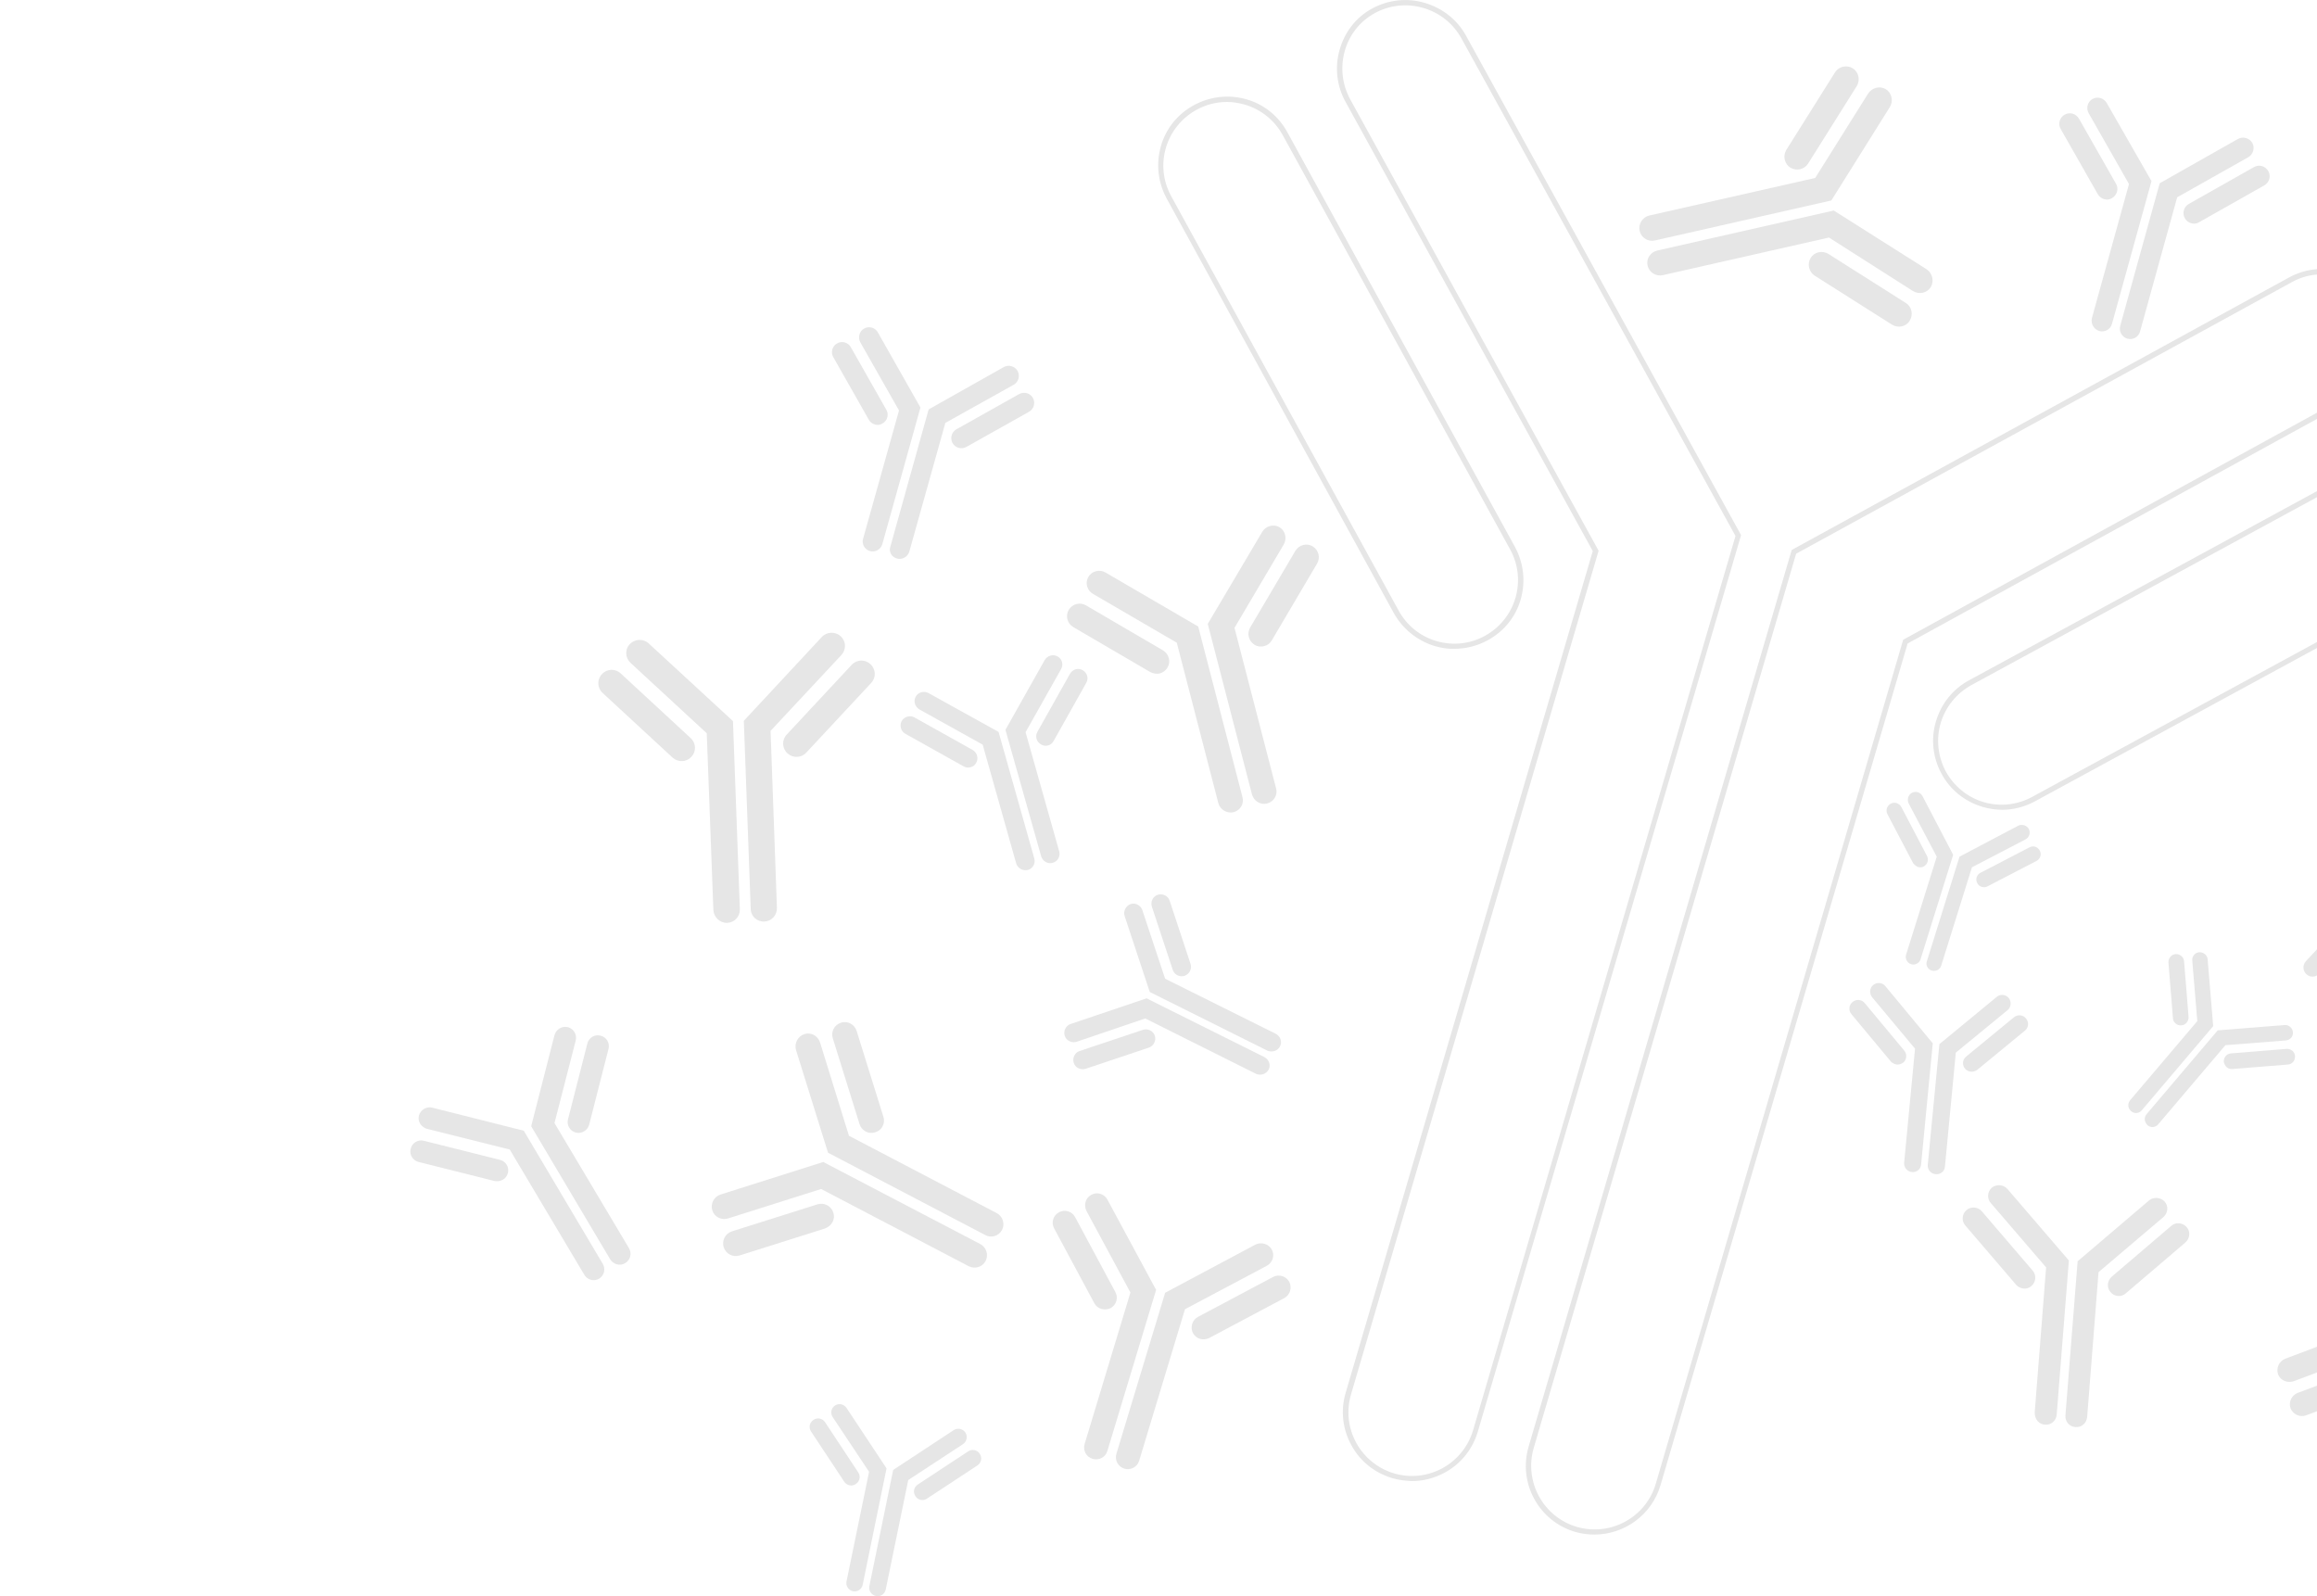 <?xml version="1.0" encoding="utf-8"?>
<!-- Generator: Adobe Illustrator 19.2.1, SVG Export Plug-In . SVG Version: 6.00 Build 0)  -->
<!DOCTYPE svg PUBLIC "-//W3C//DTD SVG 1.1//EN" "http://www.w3.org/Graphics/SVG/1.1/DTD/svg11.dtd">
<svg version="1.1" id="Layer_1" xmlns="http://www.w3.org/2000/svg" xmlns:xlink="http://www.w3.org/1999/xlink" x="0px" y="0px"
	 viewBox="0 0 875 602.7" style="enable-background:new 0 0 875 602.7;" xml:space="preserve">
<style type="text/css">
	.st0{fill:#E6E6E6;}
</style>
<g>
	<g>
		<path class="st0" d="M729.5,366.5c1.5,0.5,3.2-0.4,3.6-1.9l11.6-37.1l20.2-10.5c1.4-0.7,2-2.5,1.3-3.9c-0.7-1.4-2.6-2-4-1.3
			L740,323.5l-12.3,39.4C727.1,364.4,728,366.1,729.5,366.5z"/>
	</g>
	<g>
		<path class="st0" d="M721.7,364.1c1.5,0.5,3.2-0.4,3.6-1.9l12.3-39.4L726,300.6c-0.8-1.4-2.5-2-4-1.2c-1.4,0.8-1.9,2.5-1.2,4
			l10.6,20.1l-11.6,37.1C719.4,362,720.2,363.6,721.7,364.1z"/>
	</g>
	<g>
		<path class="st0" d="M724.3,327.4c0.7,0.2,1.5,0.2,2.2-0.2c1.4-0.8,2-2.5,1.2-4l-9.7-18.5c-0.8-1.4-2.5-2-4-1.2
			c-1.4,0.8-2,2.5-1.2,4l9.7,18.5C723,326.6,723.6,327.1,724.3,327.4z"/>
	</g>
	<g>
		<path class="st0" d="M748.4,334.9c0.7,0.2,1.5,0.2,2.2-0.2l18.5-9.6c1.4-0.7,2-2.5,1.2-3.9c-0.7-1.4-2.5-2-3.9-1.2l-18.5,9.6
			c-1.4,0.7-2,2.5-1.2,3.9C747,334.2,747.7,334.7,748.4,334.9z"/>
	</g>
</g>
<g>
	<g>
		<path class="st0" d="M811,424.9c1.2,1.1,3.1,0.9,4.1-0.4l25.3-29.8l22.8-1.8c1.6-0.1,2.9-1.5,2.7-3.1c-0.1-1.6-1.6-2.9-3.2-2.7
			l-25.2,2l-26.9,31.7C809.6,422,809.8,423.8,811,424.9z"/>
	</g>
	<g>
		<path class="st0" d="M804.8,419.6c1.2,1.1,3.1,0.9,4.1-0.4l26.9-31.7l-2.1-25.2c-0.1-1.6-1.6-2.8-3.2-2.7
			c-1.6,0.1-2.8,1.6-2.6,3.2l1.9,22.8l-25.3,29.8C803.4,416.7,803.5,418.5,804.8,419.6z"/>
	</g>
	<g>
		<path class="st0" d="M821.6,386.5c0.6,0.5,1.3,0.8,2.2,0.7c1.6-0.1,2.8-1.6,2.7-3.2l-1.7-21c-0.1-1.6-1.6-2.8-3.2-2.7
			c-1.6,0.1-2.8,1.6-2.7,3.2l1.7,21C820.6,385.3,821,386,821.6,386.5z"/>
	</g>
	<g>
		<path class="st0" d="M840.9,403c0.6,0.5,1.3,0.8,2.1,0.7l21-1.7c1.6-0.1,2.8-1.5,2.7-3.2c-0.1-1.6-1.5-2.8-3.2-2.7l-21,1.7
			c-1.6,0.1-2.8,1.5-2.7,3.2C840,401.8,840.3,402.5,840.9,403z"/>
	</g>
</g>
<g>
	<g>
		<path class="st0" d="M877.9,374.3c1.4,1.3,3.5,1.2,4.8-0.2l30.8-33.3l26.5-1c1.9-0.1,3.4-1.6,3.3-3.5c-0.1-1.9-1.7-3.4-3.6-3.3
			l-29.3,1.1l-32.7,35.4C876.5,370.9,876.5,373,877.9,374.3z"/>
	</g>
	<g>
		<path class="st0" d="M871,367.9c1.4,1.3,3.5,1.2,4.8-0.2l32.7-35.4l-1.2-29.3c-0.1-1.9-1.7-3.4-3.6-3.3c-1.9,0.1-3.3,1.7-3.2,3.6
			l1.1,26.5L870.8,363C869.5,364.4,869.6,366.6,871,367.9z"/>
	</g>
	<g>
		<path class="st0" d="M892,330.3c0.6,0.6,1.5,0.9,2.5,0.9c1.9-0.1,3.4-1.7,3.3-3.6l-1-24.4c-0.1-1.9-1.7-3.4-3.6-3.3
			c-1.9,0.1-3.4,1.7-3.3,3.6l1,24.4C891,328.9,891.4,329.8,892,330.3z"/>
	</g>
	<g>
		<path class="st0" d="M913.7,350.3c0.6,0.6,1.5,0.9,2.4,0.9l24.4-0.9c1.9-0.1,3.4-1.7,3.3-3.5c-0.1-1.9-1.7-3.4-3.5-3.3l-24.4,0.9
			c-1.9,0.1-3.4,1.7-3.3,3.5C912.6,348.9,913,349.8,913.7,350.3z"/>
	</g>
</g>
<g>
	<g>
		<path class="st0" d="M731,443.4c1.8,0.2,3.4-1.1,3.5-2.9l4.1-43l19.5-16c1.4-1.1,1.6-3.2,0.5-4.6c-1.1-1.4-3.3-1.6-4.6-0.4
			l-21.6,17.8l-4.4,45.7C727.9,441.7,729.2,443.3,731,443.4z"/>
	</g>
	<g>
		<path class="st0" d="M722,442.6c1.8,0.2,3.4-1.1,3.5-2.9l4.4-45.7L712,372.4c-1.1-1.4-3.2-1.6-4.6-0.4c-1.4,1.1-1.5,3.2-0.4,4.6
			l16.2,19.4l-4.1,43C718.9,440.8,720.2,442.4,722,442.6z"/>
	</g>
	<g>
		<path class="st0" d="M716.3,402c0.8,0.1,1.7-0.2,2.4-0.7c1.4-1.1,1.6-3.2,0.4-4.6l-14.9-17.9c-1.1-1.4-3.2-1.6-4.6-0.4
			c-1.4,1.1-1.6,3.2-0.4,4.6l14.9,17.9C714.7,401.5,715.5,401.9,716.3,402z"/>
	</g>
	<g>
		<path class="st0" d="M744.3,404.7c0.8,0.1,1.7-0.2,2.4-0.7l18-14.8c1.4-1.1,1.6-3.2,0.4-4.6c-1.1-1.4-3.2-1.6-4.6-0.4l-18,14.8
			c-1.4,1.1-1.6,3.2-0.4,4.6C742.6,404.2,743.4,404.6,744.3,404.7z"/>
	</g>
</g>
<g>
	<g>
		<path class="st0" d="M236.1,477c2-1.2,2.6-3.7,1.4-5.7l-28.1-47.2l8-31.1c0.6-2.2-0.7-4.5-2.9-5.1c-2.2-0.6-4.5,0.8-5.1,3
			l-8.8,34.4l29.8,50.2C231.6,477.5,234.2,478.2,236.1,477z"/>
	</g>
	<g>
		<path class="st0" d="M226.2,482.9c2-1.2,2.6-3.7,1.4-5.7L197.8,427l-34.5-8.7c-2.2-0.6-4.5,0.8-5.1,3c-0.6,2.2,0.9,4.4,3.1,5
			l31.2,7.8l28.1,47.2C221.8,483.4,224.3,484,226.2,482.9z"/>
	</g>
	<g>
		<path class="st0" d="M189.9,445.5c0.9-0.5,1.6-1.4,1.9-2.5c0.6-2.2-0.8-4.5-3-5l-28.7-7.2c-2.2-0.6-4.5,0.8-5,3
			c-0.6,2.2,0.8,4.5,3,5l28.7,7.2C187.9,446.2,189,446,189.9,445.5z"/>
	</g>
	<g>
		<path class="st0" d="M220.6,427.2c0.9-0.5,1.6-1.4,1.9-2.5l7.3-28.6c0.6-2.2-0.8-4.5-3-5c-2.2-0.6-4.5,0.8-5,3l-7.3,28.6
			c-0.6,2.2,0.8,4.5,3,5C218.6,428,219.7,427.8,220.6,427.2z"/>
	</g>
</g>
<g>
	<g>
		<path class="st0" d="M397.6,325.8c1.9-0.5,2.9-2.5,2.4-4.3l-12.7-45l13.4-23.8c1-1.7,0.4-3.9-1.3-4.8c-1.7-1-3.9-0.3-4.9,1.4
			l-14.8,26.3l13.5,47.8C393.8,325.3,395.8,326.4,397.6,325.8z"/>
	</g>
	<g>
		<path class="st0" d="M388.2,328.5c1.9-0.5,2.9-2.5,2.4-4.3l-13.5-47.8l-26.5-14.7c-1.7-0.9-3.9-0.3-4.8,1.4
			c-0.9,1.7-0.3,3.8,1.4,4.8l23.9,13.3l12.7,45C384.4,327.9,386.3,329,388.2,328.5z"/>
	</g>
	<g>
		<path class="st0" d="M366.6,289.7c0.9-0.2,1.6-0.8,2.1-1.7c0.9-1.7,0.3-3.8-1.4-4.8l-22-12.3c-1.7-0.9-3.8-0.3-4.8,1.4
			c-0.9,1.7-0.3,3.8,1.4,4.8l22,12.3C364.8,289.9,365.7,290,366.6,289.7z"/>
	</g>
	<g>
		<path class="st0" d="M395.8,281.5c0.9-0.2,1.6-0.8,2.1-1.7l12.3-21.9c1-1.7,0.4-3.8-1.3-4.8c-1.7-1-3.8-0.4-4.8,1.3l-12.3,21.9
			c-1,1.7-0.4,3.8,1.3,4.8C394,281.7,395,281.7,395.8,281.5z"/>
	</g>
</g>
<g>
	<g>
		<path class="st0" d="M478.6,303.4c2.5-0.7,4-3.2,3.3-5.7l-15.7-60.6l18.6-31.5c1.3-2.2,0.6-5.2-1.6-6.5c-2.2-1.3-5.2-0.5-6.5,1.7
			l-20.6,34.8l16.7,64.4C473.5,302.5,476,304.1,478.6,303.4z"/>
	</g>
	<g>
		<path class="st0" d="M465.9,306.7c2.5-0.7,4-3.2,3.3-5.7l-16.7-64.4l-35-20.4c-2.2-1.3-5.2-0.6-6.5,1.7c-1.3,2.2-0.5,5.1,1.8,6.4
			l31.6,18.4l15.7,60.6C460.8,305.8,463.4,307.3,465.9,306.7z"/>
	</g>
	<g>
		<path class="st0" d="M438,254.3c1.2-0.3,2.2-1.1,2.9-2.2c1.3-2.2,0.6-5.1-1.7-6.5l-29.1-17c-2.2-1.3-5.1-0.6-6.5,1.7
			c-1.3,2.2-0.6,5.1,1.7,6.5l29.1,17C435.6,254.4,436.9,254.6,438,254.3z"/>
	</g>
	<g>
		<path class="st0" d="M477.4,244c1.2-0.3,2.2-1,2.9-2.2l17.1-29c1.3-2.2,0.6-5.1-1.7-6.5c-2.2-1.3-5.1-0.6-6.5,1.7l-17.1,29
			c-1.3,2.2-0.6,5.1,1.7,6.5C474.9,244.2,476.2,244.3,477.4,244z"/>
	</g>
</g>
<g>
	<g>
		<path class="st0" d="M622.2,100.3c0.6,2.6,3.2,4.2,5.8,3.6l62.7-14.2l31.7,20.2c2.3,1.4,5.3,0.8,6.7-1.4c1.4-2.3,0.7-5.3-1.5-6.8
			l-35.1-22.2l-66.6,15.1C623.3,95.2,621.6,97.7,622.2,100.3z"/>
	</g>
	<g>
		<path class="st0" d="M619.2,87.2c0.6,2.6,3.2,4.2,5.8,3.6l66.6-15.1l22.1-35.3c1.4-2.3,0.7-5.3-1.5-6.7c-2.3-1.4-5.2-0.6-6.7,1.6
			l-20,31.9l-62.7,14.2C620.3,82,618.6,84.6,619.2,87.2z"/>
	</g>
	<g>
		<path class="st0" d="M674,60.3c0.3,1.2,1,2.3,2.1,3c2.3,1.4,5.3,0.7,6.7-1.5l18.4-29.3c1.4-2.3,0.7-5.3-1.5-6.7
			c-2.3-1.4-5.3-0.7-6.7,1.5l-18.4,29.3C673.9,57.8,673.7,59.1,674,60.3z"/>
	</g>
	<g>
		<path class="st0" d="M683.2,101.1c0.3,1.2,1,2.3,2.1,3l29.2,18.5c2.3,1.4,5.3,0.8,6.7-1.5c1.4-2.3,0.8-5.3-1.5-6.7l-29.2-18.5
			c-2.3-1.4-5.3-0.8-6.7,1.5C683.1,98.5,682.9,99.9,683.2,101.1z"/>
	</g>
</g>
<g>
	<g>
		<path class="st0" d="M997.9,375.5c-1.5-1.5-4-1.6-5.5-0.1l-37.2,36.1l-30.3-0.5c-2.2,0-4,1.6-4,3.8c0,2.2,1.7,4,3.9,4l33.5,0.5
			l39.5-38.4C999.3,379.5,999.4,377.1,997.9,375.5z"/>
	</g>
	<g>
		<path class="st0" d="M1005.4,383.3c-1.5-1.5-4-1.6-5.5-0.1l-39.5,38.4l-0.4,33.5c0,2.2,1.7,4,3.9,4c2.2,0,3.9-1.8,3.9-3.9
			l0.3-30.3l37.2-36.1C1006.9,387.3,1006.9,384.8,1005.4,383.3z"/>
	</g>
	<g>
		<path class="st0" d="M979.1,424.8c-0.7-0.7-1.7-1.2-2.8-1.2c-2.2,0-3.9,1.7-4,3.9l-0.4,27.9c0,2.2,1.7,3.9,3.9,4
			c2.2,0,3.9-1.7,4-3.9l0.4-27.9C980.2,426.5,979.7,425.5,979.1,424.8z"/>
	</g>
	<g>
		<path class="st0" d="M955.6,400.6c-0.7-0.7-1.7-1.2-2.7-1.2L925,399c-2.2,0-3.9,1.7-4,3.8c0,2.2,1.7,3.9,3.8,4l27.9,0.5
			c2.2,0,3.9-1.7,4-3.8C956.7,402.3,956.3,401.3,955.6,400.6z"/>
	</g>
</g>
<g>
	<g>
		<path class="st0" d="M964.8,520.5c1-2.3,0-4.9-2.2-6l-54.6-25l-12.1-33c-0.9-2.3-3.4-3.6-5.8-2.7c-2.3,0.9-3.6,3.6-2.7,5.9
			l13.5,36.4l58,26.6C961.1,523.8,963.8,522.8,964.8,520.5z"/>
	</g>
	<g>
		<path class="st0" d="M959.6,532c1-2.3,0-4.9-2.2-6l-58-26.6l-36.4,13.7c-2.3,0.9-3.5,3.5-2.7,5.9c0.9,2.3,3.5,3.4,5.9,2.6
			l32.9-12.4l54.6,25C955.9,535.2,958.5,534.2,959.6,532z"/>
	</g>
	<g>
		<path class="st0" d="M903.7,520.9c0.5-1.1,0.6-2.3,0.1-3.5c-0.9-2.3-3.5-3.5-5.8-2.7l-30.3,11.3c-2.3,0.9-3.5,3.5-2.7,5.8
			c0.9,2.3,3.5,3.5,5.8,2.7l30.3-11.3C902.3,522.8,903.2,522,903.7,520.9z"/>
	</g>
	<g>
		<path class="st0" d="M919.9,485.4c0.5-1.1,0.6-2.3,0.1-3.5l-11.2-30.3c-0.9-2.3-3.5-3.5-5.8-2.7c-2.3,0.9-3.5,3.5-2.7,5.8
			l11.2,30.3c0.9,2.3,3.5,3.5,5.8,2.7C918.6,487.4,919.4,486.5,919.9,485.4z"/>
	</g>
</g>
<g>
	<g>
		<path class="st0" d="M378.4,464.5c1.2-2.3,0.3-5.2-2-6.4l-55.8-29.2l-10.9-35.2c-0.8-2.5-3.4-4-5.9-3.2c-2.5,0.8-3.9,3.5-3.2,6
			l12.1,38.8l59.2,31C374.3,467.7,377.1,466.8,378.4,464.5z"/>
	</g>
	<g>
		<path class="st0" d="M372.2,476.2c1.2-2.3,0.3-5.2-2-6.4l-59.3-31l-38.8,12.3c-2.5,0.8-3.9,3.5-3.1,6c0.8,2.5,3.5,3.8,6,3
			l35.1-11.1l55.8,29.2C368.2,479.3,371,478.5,372.2,476.2z"/>
	</g>
	<g>
		<path class="st0" d="M314.4,461.5c0.6-1.1,0.7-2.4,0.3-3.6c-0.8-2.5-3.5-3.9-6-3.1L276.4,465c-2.5,0.8-3.9,3.5-3.1,6
			c0.8,2.5,3.5,3.9,6,3.1l32.3-10.2C312.8,463.4,313.8,462.6,314.4,461.5z"/>
	</g>
	<g>
		<path class="st0" d="M333.3,425.3c0.6-1.1,0.7-2.4,0.3-3.6l-10.1-32.4c-0.8-2.5-3.4-3.9-5.9-3.1c-2.5,0.8-3.9,3.4-3.1,5.9
			l10.1,32.4c0.8,2.5,3.4,3.9,5.9,3.1C331.8,427.2,332.8,426.4,333.3,425.3z"/>
	</g>
</g>
<g>
	<g>
		<path class="st0" d="M483.4,395.1c0.9-1.7,0.1-3.8-1.6-4.7L440,369.6l-8.6-25.9c-0.6-1.8-2.6-2.9-4.4-2.3
			c-1.8,0.6-2.9,2.7-2.3,4.5l9.5,28.7l44.5,22.2C480.5,397.5,482.6,396.8,483.4,395.1z"/>
	</g>
	<g>
		<path class="st0" d="M479.1,403.9c0.9-1.7,0.1-3.8-1.6-4.7L433,377l-28.7,9.7c-1.8,0.6-2.8,2.6-2.2,4.5c0.6,1.8,2.7,2.8,4.5,2.2
			l25.9-8.8l41.8,20.9C476.1,406.3,478.2,405.6,479.1,403.9z"/>
	</g>
	<g>
		<path class="st0" d="M435.9,393.8c0.4-0.8,0.5-1.8,0.2-2.7c-0.6-1.8-2.6-2.8-4.5-2.2l-23.9,8c-1.8,0.6-2.8,2.6-2.2,4.5
			c0.6,1.8,2.6,2.8,4.5,2.2l23.9-8C434.8,395.3,435.5,394.6,435.9,393.8z"/>
	</g>
	<g>
		<path class="st0" d="M449.4,366.7c0.4-0.8,0.5-1.8,0.2-2.7l-7.9-23.9c-0.6-1.8-2.6-2.8-4.5-2.2c-1.8,0.6-2.8,2.6-2.2,4.5l7.9,23.9
			c0.6,1.8,2.6,2.8,4.5,2.2C448.3,368.1,449,367.5,449.4,366.7z"/>
	</g>
</g>
<g>
	<g>
		<path class="st0" d="M288.6,348c2.8-0.1,4.9-2.4,4.8-5.2L291,276l26.7-28.6c1.9-2,1.9-5.2-0.2-7.1c-2-1.9-5.3-1.8-7.2,0.3
			l-29.4,31.6l2.6,71C283.5,345.9,285.8,348.1,288.6,348z"/>
	</g>
	<g>
		<path class="st0" d="M274.6,348.5c2.8-0.1,4.9-2.4,4.8-5.2l-2.6-71L245,243c-2-1.9-5.3-1.8-7.2,0.3c-1.9,2-1.7,5.2,0.4,7.1
			l28.7,26.5l2.5,66.8C269.6,346.4,271.9,348.6,274.6,348.5z"/>
	</g>
	<g>
		<path class="st0" d="M257.6,287.4c1.3,0,2.6-0.6,3.5-1.6c1.9-2,1.8-5.2-0.3-7.1l-26.4-24.4c-2-1.9-5.2-1.8-7.1,0.3
			c-1.9,2-1.8,5.2,0.3,7.1l26.4,24.4C255,287,256.4,287.5,257.6,287.4z"/>
	</g>
	<g>
		<path class="st0" d="M301,285.8c1.3,0,2.6-0.6,3.5-1.6l24.5-26.3c1.9-2,1.8-5.2-0.3-7.1c-2-1.9-5.2-1.8-7.1,0.3l-24.5,26.3
			c-1.9,2-1.8,5.2,0.3,7.1C298.4,285.4,299.7,285.9,301,285.8z"/>
	</g>
</g>
<g>
	<g>
		<path class="st0" d="M338.7,210.9c2,0.6,4.1-0.6,4.7-2.6l13.6-48.6l25.8-14.4c1.8-1,2.5-3.3,1.5-5.2c-1-1.8-3.4-2.5-5.2-1.5
			l-28.4,16l-14.4,51.6C335.5,208.3,336.7,210.4,338.7,210.9z"/>
	</g>
	<g>
		<path class="st0" d="M328.5,208.1c2,0.6,4.1-0.6,4.7-2.6l14.4-51.6l-16.1-28.4c-1-1.8-3.4-2.5-5.2-1.4c-1.8,1-2.4,3.4-1.4,5.2
			l14.6,25.7l-13.6,48.6C325.4,205.4,326.5,207.5,328.5,208.1z"/>
	</g>
	<g>
		<path class="st0" d="M330.4,160.3c0.9,0.3,2,0.2,2.9-0.4c1.8-1,2.5-3.4,1.4-5.2l-13.4-23.6c-1-1.8-3.4-2.5-5.2-1.4
			c-1.8,1-2.5,3.4-1.4,5.2l13.4,23.6C328.6,159.4,329.4,160,330.4,160.3z"/>
	</g>
	<g>
		<path class="st0" d="M362,169.1c0.9,0.3,2,0.2,2.9-0.3l23.7-13.3c1.8-1,2.5-3.3,1.5-5.2c-1-1.8-3.3-2.5-5.2-1.5l-23.7,13.3
			c-1.8,1-2.5,3.3-1.5,5.2C360.2,168.2,361,168.8,362,169.1z"/>
	</g>
</g>
<g>
	<g>
		<path class="st0" d="M803.4,127.9c2.1,0.6,4.3-0.7,4.8-2.8l14-50.6L849,59.4c1.9-1.1,2.6-3.5,1.6-5.4c-1.1-1.9-3.6-2.6-5.5-1.5
			l-29.5,16.7L800.7,123C800.1,125.1,801.3,127.3,803.4,127.9z"/>
	</g>
	<g>
		<path class="st0" d="M792.8,125c2.1,0.6,4.3-0.7,4.8-2.8l14.9-53.8l-16.9-29.5c-1.1-1.9-3.5-2.6-5.4-1.5c-1.9,1.1-2.5,3.5-1.4,5.4
			l15.2,26.7l-14,50.6C789.5,122.2,790.7,124.4,792.8,125z"/>
	</g>
	<g>
		<path class="st0" d="M794.6,75.2c1,0.3,2.1,0.2,3-0.4c1.9-1.1,2.6-3.5,1.5-5.4l-14-24.6c-1.1-1.9-3.5-2.6-5.4-1.5
			c-1.9,1.1-2.6,3.5-1.5,5.4l14,24.6C792.8,74.3,793.6,74.9,794.6,75.2z"/>
	</g>
	<g>
		<path class="st0" d="M827.5,84.3c1,0.3,2.1,0.2,3-0.4L855.1,70c1.9-1.1,2.6-3.5,1.5-5.4c-1.1-1.9-3.5-2.6-5.4-1.5L826.6,77
			c-1.9,1.1-2.6,3.5-1.5,5.4C825.6,83.4,826.5,84,827.5,84.3z"/>
	</g>
</g>
<g>
	<g>
		<path class="st0" d="M959.2,262c1.5,1.4,3.7,1.3,5.1-0.1l33.4-35l28.3-0.6c2,0,3.7-1.7,3.6-3.7s-1.8-3.7-3.8-3.6l-31.3,0.7
			l-35.5,37.2C957.7,258.4,957.7,260.6,959.2,262z"/>
	</g>
	<g>
		<path class="st0" d="M951.9,255c1.5,1.4,3.7,1.3,5.1-0.1l35.5-37.2l-0.8-31.3c-0.1-2-1.7-3.6-3.8-3.6c-2,0.1-3.6,1.8-3.5,3.8
			l0.8,28.3l-33.4,35C950.4,251.3,950.4,253.6,951.9,255z"/>
	</g>
	<g>
		<path class="st0" d="M975,215.3c0.7,0.6,1.6,1,2.6,1c2-0.1,3.6-1.7,3.6-3.7l-0.7-26.1c-0.1-2-1.7-3.6-3.7-3.6
			c-2,0.1-3.6,1.7-3.6,3.7l0.7,26.1C973.9,213.8,974.3,214.7,975,215.3z"/>
	</g>
	<g>
		<path class="st0" d="M997.8,237.1c0.7,0.6,1.6,1,2.6,1l26.1-0.6c2,0,3.6-1.7,3.6-3.7c0-2-1.7-3.6-3.7-3.6l-26.1,0.6
			c-2,0-3.6,1.7-3.6,3.7C996.6,235.5,997.1,236.4,997.8,237.1z"/>
	</g>
</g>
<g>
	<g>
		<path class="st0" d="M783.8,538.9c2.3,0.2,4.2-1.5,4.4-3.8l4.3-54.7l24.5-20.8c1.7-1.5,2-4.1,0.5-5.8c-1.5-1.7-4.2-1.9-5.9-0.5
			l-27,23l-4.6,58.2C779.8,536.8,781.5,538.8,783.8,538.9z"/>
	</g>
	<g>
		<path class="st0" d="M772.3,538c2.3,0.2,4.2-1.5,4.4-3.8l4.6-58.2l-23.2-27c-1.5-1.7-4.1-1.9-5.9-0.5c-1.7,1.5-1.9,4.1-0.4,5.8
			l20.9,24.3l-4.3,54.7C768.3,535.9,770,537.9,772.3,538z"/>
	</g>
	<g>
		<path class="st0" d="M764.2,486.6c1.1,0.1,2.1-0.2,3-1c1.7-1.5,1.9-4.1,0.4-5.8l-19.2-22.4c-1.5-1.7-4.1-1.9-5.8-0.4
			c-1.7,1.5-1.9,4.1-0.4,5.8l19.2,22.4C762.1,486,763.2,486.5,764.2,486.6z"/>
	</g>
	<g>
		<path class="st0" d="M799.8,489.4c1.1,0.1,2.1-0.2,3-1l22.5-19.2c1.7-1.5,2-4.1,0.5-5.8c-1.5-1.7-4.1-2-5.8-0.5l-22.5,19.2
			c-1.7,1.5-2,4.1-0.5,5.8C797.7,488.8,798.7,489.3,799.8,489.4z"/>
	</g>
</g>
<g>
	<g>
		<path class="st0" d="M424.6,554.6c2.4,0.7,4.9-0.6,5.6-3l17.3-57.2l30.9-16.4c2.2-1.2,3.1-3.9,1.9-6.1c-1.2-2.2-4-3-6.2-1.9
			L440,488.2L421.6,549C420.9,551.3,422.2,553.9,424.6,554.6z"/>
	</g>
	<g>
		<path class="st0" d="M412.6,550.9c2.4,0.7,4.9-0.6,5.6-3l18.4-60.8l-18.4-34.1c-1.2-2.2-3.9-3-6.1-1.8c-2.2,1.2-2.9,3.9-1.8,6.1
			l16.6,30.8l-17.3,57.2C408.9,547.7,410.2,550.2,412.6,550.9z"/>
	</g>
	<g>
		<path class="st0" d="M416,494.3c1.1,0.3,2.3,0.2,3.4-0.3c2.2-1.2,3-3.9,1.8-6.1L406,459.6c-1.2-2.2-3.9-3-6.1-1.8
			c-2.2,1.2-3,3.9-1.8,6.1l15.2,28.3C413.9,493.3,414.9,494,416,494.3z"/>
	</g>
	<g>
		<path class="st0" d="M453.2,505.6c1.1,0.3,2.3,0.2,3.4-0.3l28.4-15.1c2.2-1.2,3-3.9,1.9-6.1c-1.2-2.2-3.9-3-6.1-1.9l-28.4,15.1
			c-2.2,1.2-3,3.9-1.9,6.1C451.1,504.5,452.1,505.3,453.2,505.6z"/>
	</g>
</g>
<g>
	<g>
		<path class="st0" d="M330.8,602.7c1.7,0.4,3.4-0.8,3.7-2.5l8.5-41.3l20.6-13.5c1.5-1,1.9-2.9,1-4.4c-1-1.5-3-1.9-4.5-0.9l-22.8,15
			l-9,43.9C328,600.6,329,602.3,330.8,602.7z"/>
	</g>
	<g>
		<path class="st0" d="M322.1,600.9c1.7,0.4,3.4-0.8,3.7-2.5l9-43.9l-15.1-22.8c-1-1.5-3-1.9-4.4-0.9c-1.5,1-1.8,3-0.8,4.4
			l13.7,20.6l-8.5,41.3C319.3,598.9,320.4,600.5,322.1,600.9z"/>
	</g>
	<g>
		<path class="st0" d="M320.8,560.9c0.8,0.2,1.7,0,2.4-0.5c1.5-1,1.9-2.9,0.9-4.4l-12.5-18.9c-1-1.5-2.9-1.9-4.4-0.9
			c-1.5,1-1.9,2.9-0.9,4.4l12.5,18.9C319.3,560.3,320,560.7,320.8,560.9z"/>
	</g>
	<g>
		<path class="st0" d="M347.7,566.4c0.8,0.2,1.7,0,2.4-0.5l19-12.5c1.5-1,1.9-2.9,0.9-4.4c-1-1.5-2.9-1.9-4.4-0.9l-19,12.5
			c-1.5,1-1.9,2.9-0.9,4.4C346.2,565.8,346.9,566.2,347.7,566.4z"/>
	</g>
</g>
<g>
	<g>
		<g>
			<path class="st0" d="M594.9,578.5L594.9,578.5c-13.8-4-21.7-18.5-17.6-32.3l99.2-338.1l0.1-0.4l187.8-102.9
				c12.7-6.9,28-2.4,34.9,10.2c6.9,12.7,2.4,28.5-10.1,35.4L720.4,243l-93.3,317.8c-3.3,11.3-13.7,18.7-25,18.7
				C599.8,579.5,597.3,579.2,594.9,578.5z M865.4,106.6L678.3,209.1l-99.1,337.7c-3.7,12.7,3.6,26.1,16.3,29.8l0,0
				c12.7,3.7,26.1-3.6,29.8-16.3L718.6,242l0.1-0.4l169.5-93c11.5-6.3,15.7-20.9,9.3-32.6c-4.4-8-12.3-12.4-20.7-12.4
				C873.1,103.6,869.1,104.5,865.4,106.6z"/>
		</g>
	</g>
	<g>
		<g>
			<path class="st0" d="M525.8,558.2L525.8,558.2c-6.7-2-12.2-6.4-15.5-12.5c-3.3-6.1-4.1-13.1-2.1-19.8l93.3-317.8L508.2,38.6
				c-3.4-6.1-4.2-13.2-2.3-19.8c1.9-6.7,6.2-12.3,12.3-15.6c6.1-3.3,13.2-4.1,19.9-2.1c6.7,2,12.3,6.4,15.6,12.5l103.6,188.1
				l0.2,0.4l-99.4,338.5c-2,6.7-6.4,12.2-12.5,15.5c-3.9,2.1-8.1,3.2-12.4,3.2C530.7,559.2,528.2,558.9,525.8,558.2z M551.9,14.5
				c-3.1-5.6-8.2-9.7-14.4-11.5c-6.2-1.8-12.8-1.1-18.4,2c-5.6,3.1-9.6,8.2-11.3,14.4c-1.7,6.2-0.9,12.7,2.2,18.3l93.5,169.9
				l0.2,0.4l-93.5,318.6c-1.8,6.2-1.1,12.6,2,18.3c3.1,5.6,8.2,9.7,14.3,11.5l0,0c6.1,1.8,12.6,1.1,18.3-2
				c5.6-3.1,9.7-8.2,11.5-14.3l99.1-337.7L551.9,14.5z"/>
		</g>
	</g>
	<g>
		<g>
			<path class="st0" d="M541.9,244L541.9,244c-6.6-2-12.1-6.4-15.5-12.4L440.6,75c-3.3-6.1-4.1-13.1-2.2-19.8
				c1.9-6.7,6.4-12.2,12.5-15.5c6.1-3.3,13.1-4.1,19.8-2.2c6.7,1.9,12.2,6.4,15.5,12.5l85.9,156.5c3.3,6.1,4.1,13.1,2.2,19.8
				c-1.9,6.7-6.4,12.2-12.5,15.5c-3.9,2.1-8.2,3.2-12.5,3.2C546.8,245.1,544.4,244.7,541.9,244z M451.8,41.5
				c-5.6,3.1-9.7,8.2-11.5,14.3c-1.8,6.2-1.1,12.6,2,18.3l85.9,156.5c3.1,5.6,8.1,9.7,14.3,11.5c6.2,1.8,12.7,1.1,18.3-2
				c5.6-3.1,9.7-8.2,11.5-14.3c1.8-6.2,1.1-12.6-2-18.3L484.4,51c-3.1-5.6-8.2-9.7-14.3-11.5c-2.2-0.6-4.5-1-6.7-1
				C459.4,38.5,455.4,39.5,451.8,41.5z"/>
		</g>
	</g>
	<g>
		<g>
			<path class="st0" d="M748.7,304.7L748.7,304.7c-6.7-2-12.2-6.4-15.5-12.5c-3.3-6.1-4.1-13.1-2.1-19.8c2-6.7,6.4-12.2,12.5-15.5
				l156.9-85.3c6.1-3.3,13.1-4.1,19.8-2.1c6.7,2,12.2,6.4,15.5,12.5c3.3,6.1,4.1,13.1,2.1,19.8c-2,6.7-6.4,12.2-12.5,15.5
				l-156.9,85.3c-3.9,2.1-8.1,3.2-12.4,3.2C753.6,305.8,751.1,305.4,748.7,304.7z M901.4,173.4l-156.9,85.3
				c-5.6,3.1-9.7,8.1-11.6,14.3c-1.8,6.1-1.1,12.6,1.9,18.3c3.1,5.6,8.2,9.8,14.3,11.6l0,0c6.1,1.8,12.6,1.1,18.2-1.9l156.9-85.3
				c5.6-3.1,9.7-8.1,11.6-14.3c1.8-6.1,1.1-12.6-1.9-18.3c-3.1-5.6-8.1-9.7-14.3-11.6c-2.3-0.7-4.6-1-6.8-1
				C908.9,170.5,905,171.5,901.4,173.4z"/>
		</g>
	</g>
</g>
</svg>
